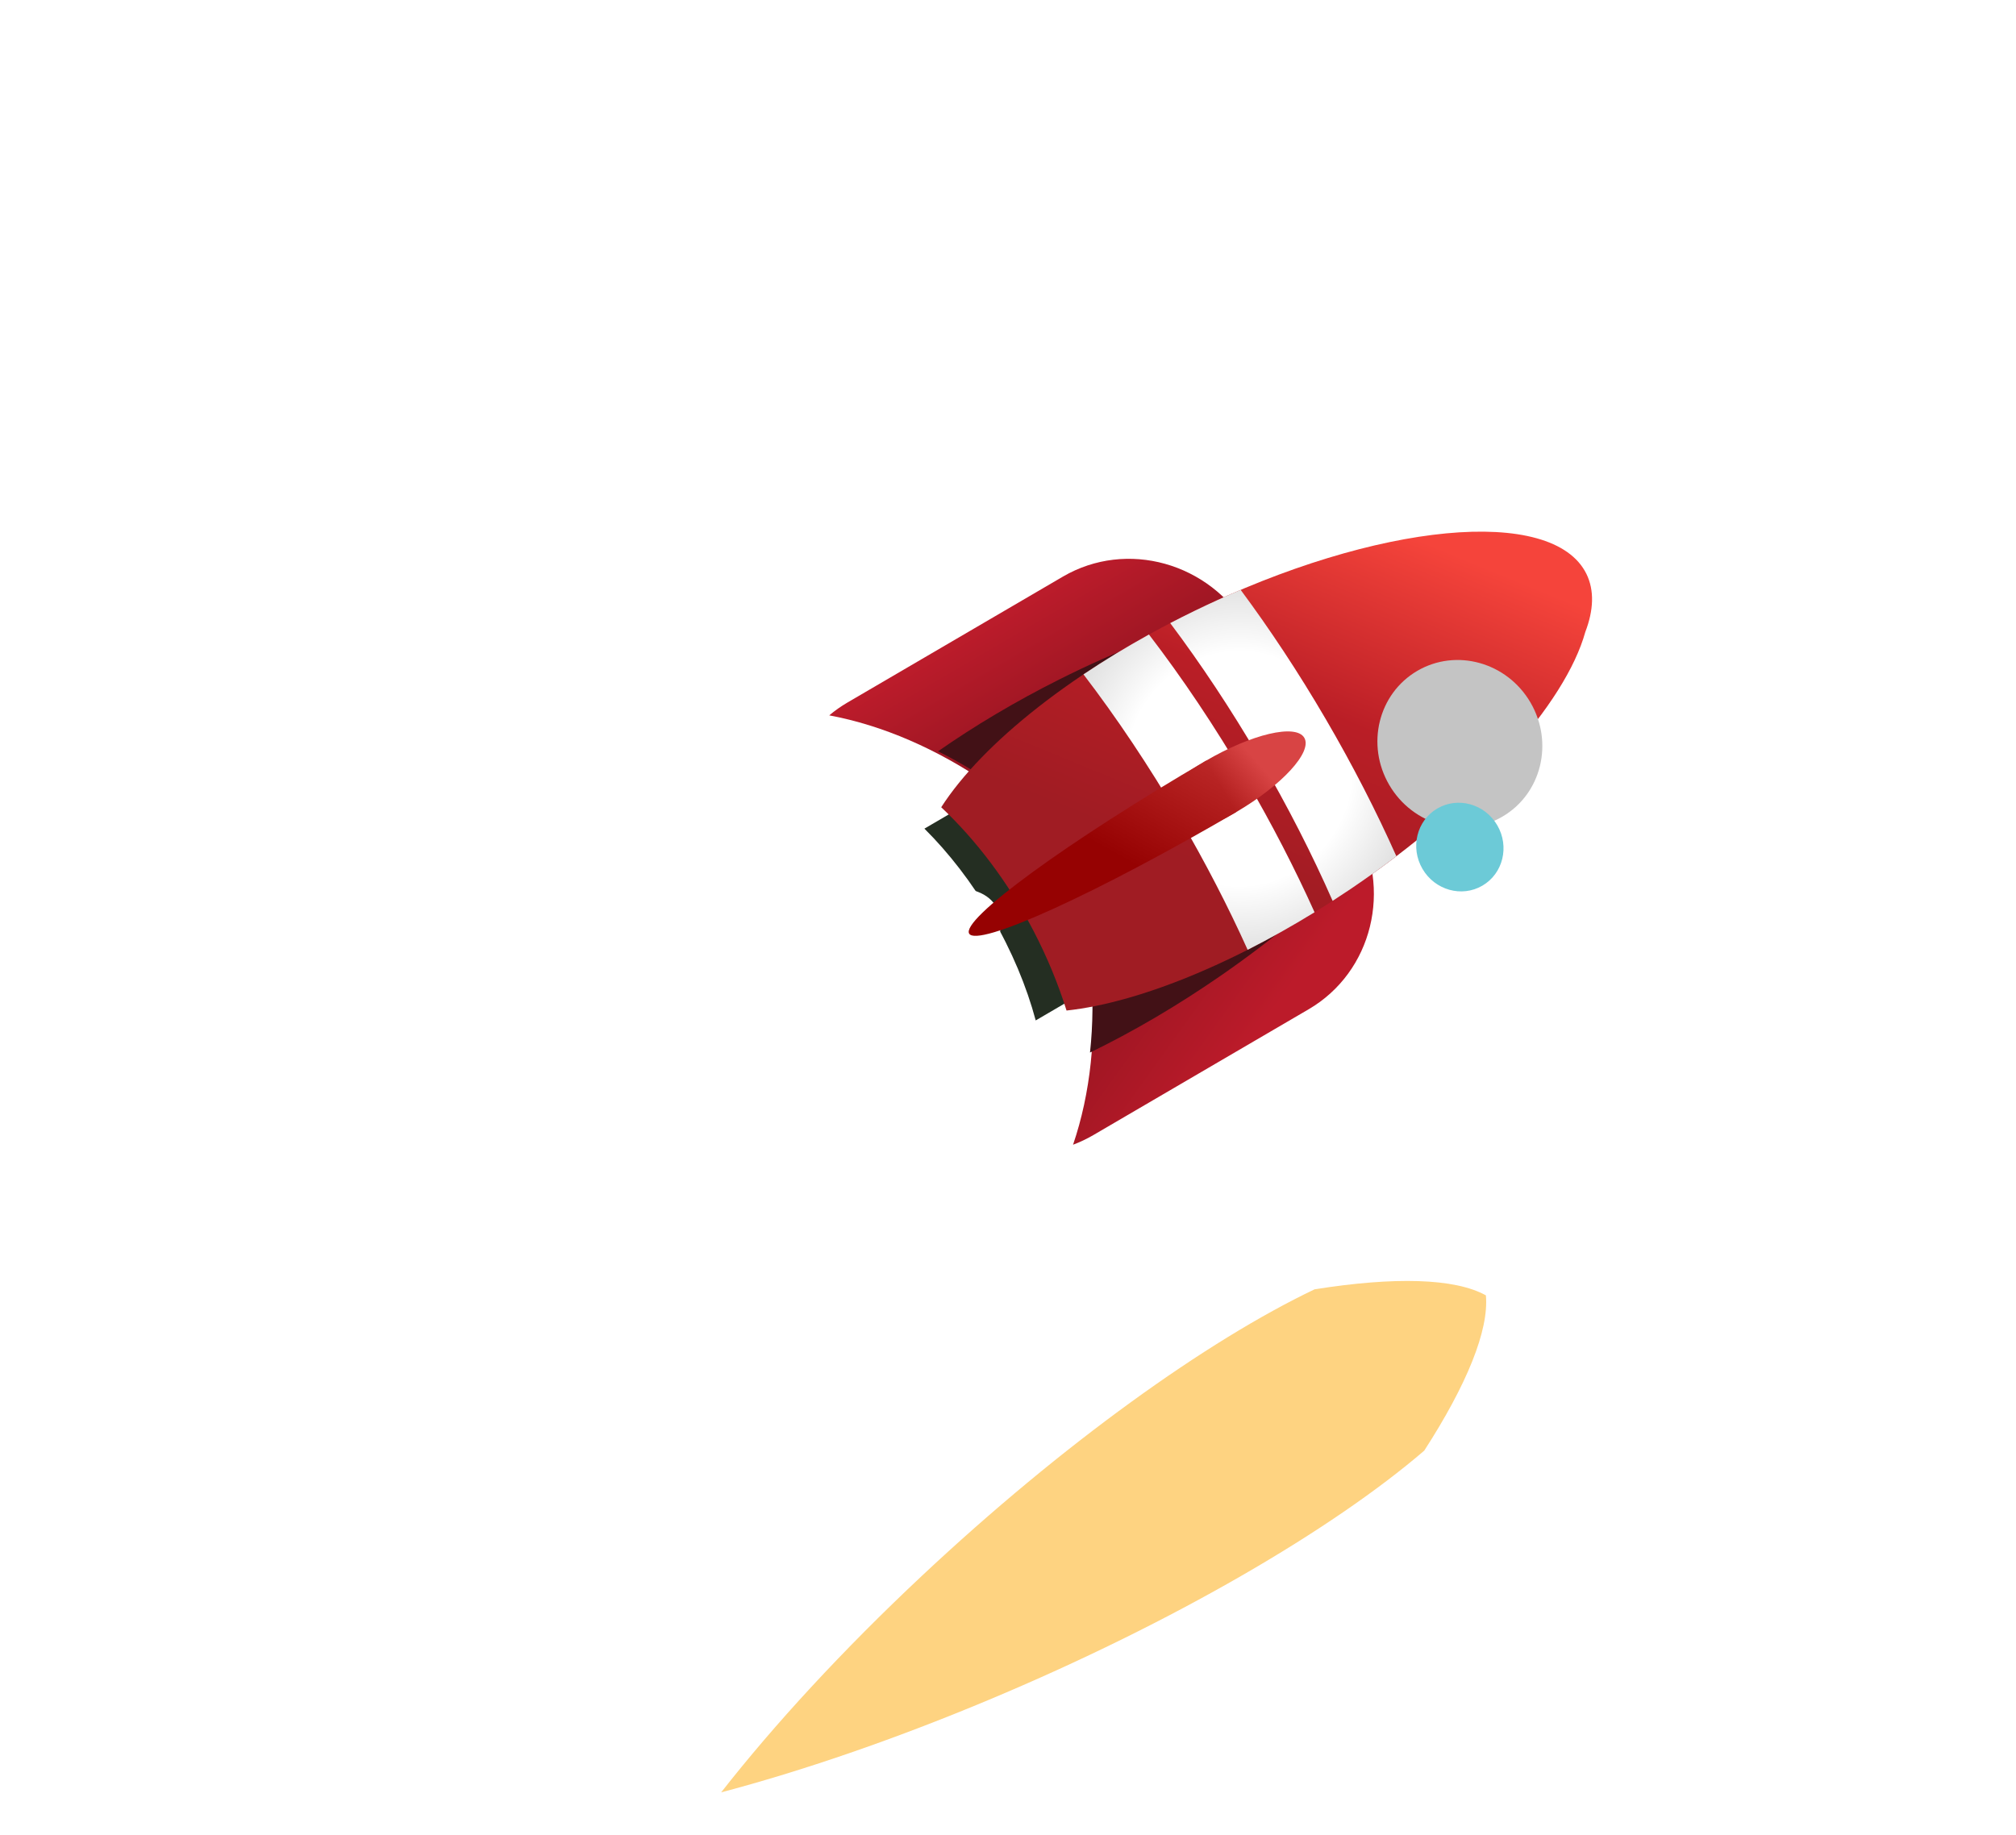 <svg width="78" height="71" viewBox="0 0 78 71" fill="none" xmlns="http://www.w3.org/2000/svg">
<path fill-rule="evenodd" clip-rule="evenodd" d="M42.321 38.174C41.971 36.865 41.401 35.492 40.615 34.146C39.848 32.834 38.956 31.688 38.015 30.753L35.766 32.067C36.708 33.002 37.599 34.148 38.366 35.46C39.152 36.806 39.722 38.18 40.072 39.489L42.321 38.174Z" fill="#242E22"/>
<g filter="url(#filter0_d_4774_153)">
<path fill-rule="evenodd" clip-rule="evenodd" d="M11.902 52.361C15.019 51.537 18.551 50.333 22.255 48.782C29.404 45.788 35.543 42.196 39.104 39.138C40.75 36.59 41.612 34.479 41.49 33.128C40.287 32.461 37.946 32.403 34.861 32.895C30.703 34.879 25.123 38.868 19.679 43.972C16.594 46.866 13.949 49.746 11.902 52.361Z" fill="#FED381"/>
</g>
<path fill-rule="evenodd" clip-rule="evenodd" d="M23.855 44.59C25.418 44.28 27.175 43.778 29.004 43.091C32.535 41.766 35.519 40.058 37.203 38.526C37.928 37.186 38.272 36.053 38.145 35.295C37.495 34.867 36.29 34.723 34.729 34.85C32.686 35.756 30.008 37.71 27.453 40.292C26.005 41.755 24.783 43.232 23.855 44.59Z" fill="white"/>
<ellipse rx="2.388" ry="4.84" transform="matrix(0.541 0.841 -0.839 0.544 34.453 37.672)" fill="white"/>
<path fill-rule="evenodd" clip-rule="evenodd" d="M38.25 30.349L48.359 24.441C48.336 24.398 48.312 24.356 48.287 24.313C46.799 21.767 43.592 20.872 41.124 22.314L32.791 27.185C32.537 27.333 32.301 27.5 32.084 27.683C34.146 28.068 36.254 28.98 38.25 30.349Z" fill="url(#paint0_linear_4774_153)"/>
<path fill-rule="evenodd" clip-rule="evenodd" d="M45.243 29.837L41.056 32.284C41.056 32.284 41.056 32.284 41.056 32.284L45.256 29.829C45.252 29.832 45.248 29.834 45.243 29.837ZM52.33 31.71L42.221 37.618C42.434 40.029 42.194 42.313 41.517 44.299C41.783 44.199 42.044 44.076 42.298 43.928L50.632 39.057C53.1 37.615 53.894 34.382 52.406 31.836C52.381 31.794 52.356 31.752 52.33 31.71Z" fill="url(#paint1_linear_4774_153)"/>
<path fill-rule="evenodd" clip-rule="evenodd" d="M47.441 23.761C45.415 24.325 43.214 25.174 40.986 26.293C39.273 27.153 37.693 28.097 36.292 29.075C37.036 29.444 37.773 29.882 38.494 30.384L48.04 24.65C48.018 24.61 47.996 24.569 47.973 24.528C47.815 24.252 47.637 23.995 47.441 23.761ZM47.259 37.738C45.54 38.929 43.816 39.934 42.173 40.732C42.289 39.652 42.3 38.522 42.205 37.361L51.751 31.628C51.775 31.667 51.799 31.707 51.822 31.748C52.133 32.294 52.336 32.873 52.438 33.459C50.983 34.909 49.231 36.371 47.259 37.738Z" fill="#421116"/>
<path fill-rule="evenodd" clip-rule="evenodd" d="M36.416 31.239C37.778 32.522 39.018 34.154 40.005 36.057C40.528 37.067 40.947 38.091 41.265 39.106C44.159 38.795 48.22 37.129 52.253 34.405C57.122 31.116 60.572 27.215 61.336 24.457C61.661 23.611 61.691 22.844 61.379 22.208C60.072 19.556 53.276 20.2 46.199 23.648C41.592 25.892 38.002 28.771 36.416 31.239Z" fill="url(#paint2_linear_4774_153)"/>
<path fill-rule="evenodd" clip-rule="evenodd" d="M51.56 34.862C51.791 34.713 52.022 34.561 52.253 34.405C52.867 33.99 53.459 33.565 54.026 33.134C53.258 31.411 52.342 29.622 51.29 27.821C50.237 26.019 49.127 24.342 48.002 22.827C47.405 23.08 46.803 23.354 46.199 23.648C45.886 23.8 45.578 23.956 45.276 24.113C46.455 25.684 47.62 27.434 48.723 29.321C49.822 31.202 50.772 33.069 51.56 34.862ZM41.92 26.097C42.71 25.567 43.557 25.05 44.454 24.554C45.734 26.223 47.001 28.106 48.195 30.149C49.215 31.895 50.107 33.629 50.861 35.303C49.989 35.84 49.122 36.325 48.272 36.756C47.524 35.097 46.639 33.378 45.628 31.649C44.444 29.623 43.189 27.755 41.92 26.097Z" fill="url(#paint3_radial_4774_153)"/>
<ellipse cx="47.23" cy="30.441" rx="1.153" ry="3.746" transform="rotate(59.697 47.23 30.441)" fill="url(#paint4_linear_4774_153)"/>
<path d="M47.827 31.427C46.547 32.175 45.264 32.89 44.052 33.531C42.84 34.173 41.723 34.727 40.764 35.164C39.804 35.601 39.022 35.911 38.462 36.076C37.901 36.242 37.573 36.26 37.497 36.129C37.421 35.998 37.597 35.721 38.017 35.315C38.436 34.907 39.09 34.378 39.941 33.757C40.792 33.135 41.824 32.434 42.978 31.693C44.131 30.951 45.384 30.185 46.664 29.437L47.245 30.432L47.827 31.427Z" fill="url(#paint5_linear_4774_153)"/>
<g filter="url(#filter1_d_4774_153)">
<ellipse cx="56.483" cy="24.781" rx="3.266" ry="3.164" transform="rotate(59.697 56.483 24.781)" fill="#C4C4C4"/>
<g filter="url(#filter2_i_4774_153)">
<ellipse cx="56.483" cy="24.78" rx="1.729" ry="1.675" transform="rotate(59.697 56.483 24.78)" fill="#6CCAD7"/>
</g>
</g>
<defs>
<filter id="filter0_d_4774_153" x="11.902" y="32.57" width="45.6" height="36.791" filterUnits="userSpaceOnUse" color-interpolation-filters="sRGB">
<feFlood flood-opacity="0" result="BackgroundImageFix"/>
<feColorMatrix in="SourceAlpha" type="matrix" values="0 0 0 0 0 0 0 0 0 0 0 0 0 0 0 0 0 0 127 0" result="hardAlpha"/>
<feOffset dx="16" dy="17"/>
<feComposite in2="hardAlpha" operator="out"/>
<feColorMatrix type="matrix" values="0 0 0 0 0 0 0 0 0 0 0 0 0 0 0 0 0 0 0.39 0"/>
<feBlend mode="normal" in2="BackgroundImageFix" result="effect1_dropShadow_4774_153"/>
<feBlend mode="normal" in="SourceGraphic" in2="effect1_dropShadow_4774_153" result="shape"/>
</filter>
<filter id="filter1_d_4774_153" x="49.292" y="21.54" width="14.381" height="14.481" filterUnits="userSpaceOnUse" color-interpolation-filters="sRGB">
<feFlood flood-opacity="0" result="BackgroundImageFix"/>
<feColorMatrix in="SourceAlpha" type="matrix" values="0 0 0 0 0 0 0 0 0 0 0 0 0 0 0 0 0 0 127 0" result="hardAlpha"/>
<feOffset dy="4"/>
<feGaussianBlur stdDeviation="2"/>
<feComposite in2="hardAlpha" operator="out"/>
<feColorMatrix type="matrix" values="0 0 0 0 0 0 0 0 0 0 0 0 0 0 0 0 0 0 0.25 0"/>
<feBlend mode="normal" in2="BackgroundImageFix" result="effect1_dropShadow_4774_153"/>
<feBlend mode="normal" in="SourceGraphic" in2="effect1_dropShadow_4774_153" result="shape"/>
</filter>
<filter id="filter2_i_4774_153" x="54.794" y="23.065" width="3.378" height="7.431" filterUnits="userSpaceOnUse" color-interpolation-filters="sRGB">
<feFlood flood-opacity="0" result="BackgroundImageFix"/>
<feBlend mode="normal" in="SourceGraphic" in2="BackgroundImageFix" result="shape"/>
<feColorMatrix in="SourceAlpha" type="matrix" values="0 0 0 0 0 0 0 0 0 0 0 0 0 0 0 0 0 0 127 0" result="hardAlpha"/>
<feOffset dy="4"/>
<feGaussianBlur stdDeviation="2"/>
<feComposite in2="hardAlpha" operator="arithmetic" k2="-1" k3="1"/>
<feColorMatrix type="matrix" values="0 0 0 0 0 0 0 0 0 0 0 0 0 0 0 0 0 0 0.25 0"/>
<feBlend mode="normal" in2="shape" result="effect1_innerShadow_4774_153"/>
</filter>
<linearGradient id="paint0_linear_4774_153" x1="38.819" y1="23.661" x2="41.588" y2="28.398" gradientUnits="userSpaceOnUse">
<stop stop-color="#BC1C2B"/>
<stop offset="1" stop-color="#931420"/>
</linearGradient>
<linearGradient id="paint1_linear_4774_153" x1="48.327" y1="40.404" x2="42.669" y2="36.34" gradientUnits="userSpaceOnUse">
<stop stop-color="#BC1B2A"/>
<stop offset="1" stop-color="#931420"/>
</linearGradient>
<linearGradient id="paint2_linear_4774_153" x1="55.066" y1="20.942" x2="49.414" y2="34.69" gradientUnits="userSpaceOnUse">
<stop stop-color="#F5443B"/>
<stop offset="0.512" stop-color="#BA1E26"/>
<stop offset="1" stop-color="#A01C23"/>
</linearGradient>
<radialGradient id="paint3_radial_4774_153" cx="0" cy="0" r="1" gradientUnits="userSpaceOnUse" gradientTransform="translate(47.947 29.749) rotate(89.735) scale(6.979 6.732)">
<stop stop-color="white"/>
<stop offset="0.408" stop-color="white"/>
<stop offset="0.648" stop-color="white"/>
<stop offset="1" stop-color="#E3E3E3"/>
</radialGradient>
<linearGradient id="paint4_linear_4774_153" x1="44.002" y1="29.35" x2="44.641" y2="32.602" gradientUnits="userSpaceOnUse">
<stop stop-color="#D84444"/>
<stop offset="1" stop-color="#960202"/>
</linearGradient>
<linearGradient id="paint5_linear_4774_153" x1="48.457" y1="25.985" x2="44.199" y2="33.642" gradientUnits="userSpaceOnUse">
<stop stop-color="#D84444"/>
<stop offset="1" stop-color="#960202"/>
</linearGradient>
</defs>
</svg>
